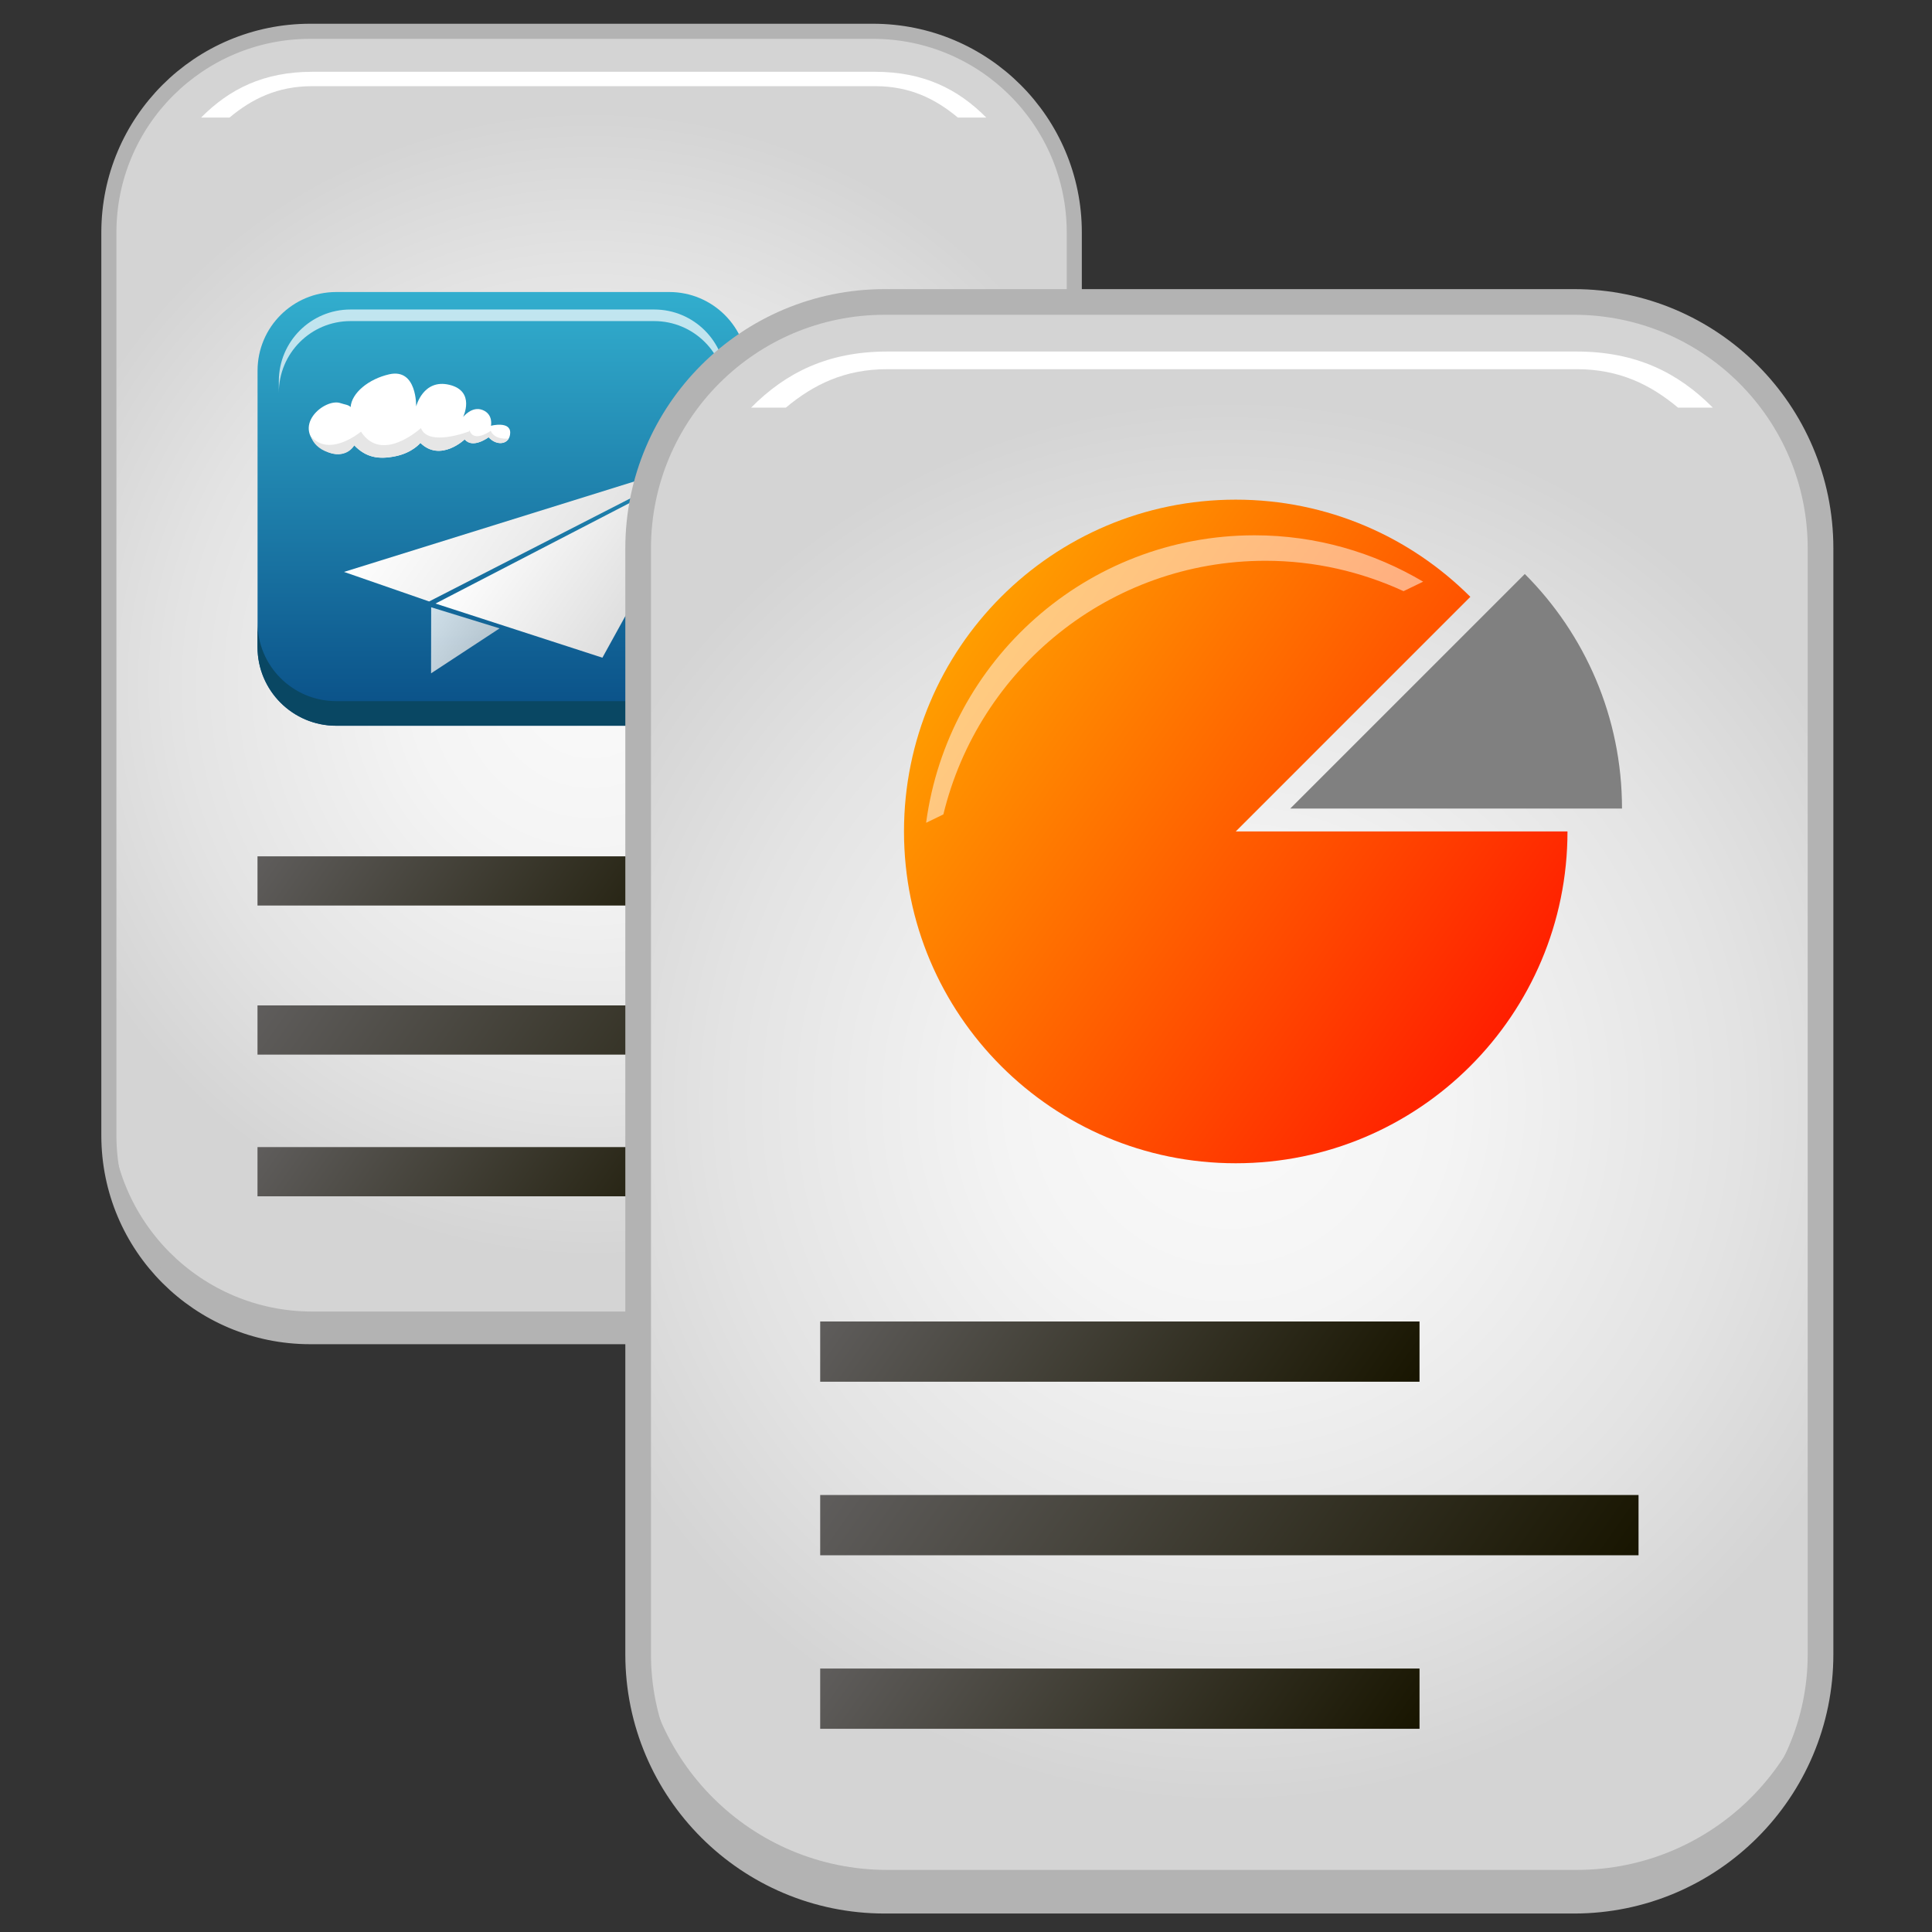 <?xml version="1.0" encoding="utf-8"?>
<!-- Generator: Adobe Illustrator 13.0.0, SVG Export Plug-In . SVG Version: 6.00 Build 14948)  -->
<!DOCTYPE svg PUBLIC "-//W3C//DTD SVG 1.1//EN" "http://www.w3.org/Graphics/SVG/1.1/DTD/svg11.dtd">
<svg version="1.1" id="Layer_1" xmlns="http://www.w3.org/2000/svg" xmlns:xlink="http://www.w3.org/1999/xlink" x="0px" y="0px"
	 width="128px" height="128px" viewBox="0 0 128 128" enable-background="new 0 0 128 128" xml:space="preserve">
<rect x="0" y="0" width="128" height="128" fill="#333333" stroke="none"/>
<g>
	<g>
		
			<radialGradient id="SVGID_1_" cx="39.193" cy="45.316" r="38.031" gradientTransform="matrix(1 0 0 1 0 -9.765625e-04)" gradientUnits="userSpaceOnUse">
			<stop  offset="0" style="stop-color:#FAFAFA"/>
			<stop  offset="0.311" style="stop-color:#F4F4F4"/>
			<stop  offset="0.726" style="stop-color:#E3E3E3"/>
			<stop  offset="1" style="stop-color:#D4D4D4"/>
		</radialGradient>
		<path fill="url(#SVGID_1_)" stroke="#B3B3B3" d="M71.174,15.403v59.823c0,7.362-5.973,13.331-13.34,13.331H20.553
			c-7.369,0-13.34-5.969-13.34-13.331V15.403c0-7.362,5.971-13.33,13.34-13.33h37.281C65.201,2.074,71.174,8.042,71.174,15.403
			L71.174,15.403z"/>
		<path fill="#B3B3B3" d="M57.975,86.893H20.69c-7.369,0-13.339-5.969-13.339-13.33v1.664c0,7.362,5.97,13.331,13.339,13.331h37.284
			c7.367,0,13.339-5.969,13.339-13.331v-1.664C71.313,80.924,65.342,86.893,57.975,86.893z"/>
		<path fill="#FFFFFF" d="M15.205,7.789c1.486-1.24,3.172-2.08,5.485-2.08h37.284c2.316,0,3.998,0.839,5.487,2.08h1.882
			c-1.876-1.893-4.156-3.033-7.369-3.033H20.69c-3.214,0-5.491,1.14-7.367,3.033H15.205z"/>
	</g>
	<g>
		<linearGradient id="SVGID_2_" gradientUnits="userSpaceOnUse" x1="33.308" y1="19.347" x2="33.308" y2="48.085">
			<stop  offset="0" style="stop-color:#32AECE"/>
			<stop  offset="1" style="stop-color:#094E86"/>
		</linearGradient>
		<path fill="url(#SVGID_2_)" d="M49.551,42.875c0,2.877-2.334,5.209-5.211,5.209H22.275c-2.877,0-5.211-2.333-5.211-5.209V24.557
			c0-2.879,2.334-5.21,5.211-5.21H44.34c2.877,0,5.211,2.331,5.211,5.21V42.875z"/>
		<g>
			<linearGradient id="SVGID_3_" gradientUnits="userSpaceOnUse" x1="31.652" y1="43.697" x2="27.953" y2="41.107">
				<stop  offset="0" style="stop-color:#DEDEDE"/>
				<stop  offset="1" style="stop-color:#FEFEFE"/>
			</linearGradient>
			<polygon opacity="0.8" fill="url(#SVGID_3_)" points="28.566,40.233 28.559,44.61 33.1,41.631 28.566,40.233 			"/>
			<linearGradient id="SVGID_4_" gradientUnits="userSpaceOnUse" x1="41.193" y1="38.563" x2="28.529" y2="29.696">
				<stop  offset="0" style="stop-color:#DEDEDE"/>
				<stop  offset="1" style="stop-color:#FEFEFE"/>
			</linearGradient>
			<polygon fill="url(#SVGID_4_)" points="46.932,30.37 28.431,39.848 22.792,37.891 46.932,30.37 			"/>
			<linearGradient id="SVGID_5_" gradientUnits="userSpaceOnUse" x1="43.18" y1="38.905" x2="34.073" y2="32.528">
				<stop  offset="0" style="stop-color:#DEDEDE"/>
				<stop  offset="1" style="stop-color:#FEFEFE"/>
			</linearGradient>
			<polygon fill="url(#SVGID_5_)" points="47.099,30.535 28.852,39.987 39.911,43.574 47.099,30.535 			"/>
		</g>
		<g>
			<path fill="#FFFFFF" d="M32.527,28.206c0,0,0.166-0.753-0.548-1.04c-0.712-0.29-1.296,0.462-1.296,0.462s0.838-1.712-0.909-2.133
				c-1.747-0.417-2.203,1.435-2.203,1.435s0.071-2.551-1.782-2.132c-1.368,0.311-2.492,1.233-2.559,2.171
				c-0.153-0.161-0.391-0.163-0.67-0.26c-1.039-0.365-3.424,1.587-1.164,3.053c1.33,0.864,2.073-0.257,2.073-0.257
				c0.769,0.792,1.585,0.957,2.728,0.722c1.141-0.233,1.654-0.884,1.654-0.884c1.328,1.305,2.936-0.233,2.936-0.233
				c0.537,0.653,1.585-0.142,1.585-0.142c0.538,0.606,1.414,0.498,1.43-0.296C33.814,27.877,32.527,28.206,32.527,28.206z"/>
			<path fill="#E6E6E6" d="M33.686,29.055c0,0-0.914,0.121-1.172-0.515c0,0-1.131,0.834-1.41-0.042c-0.02,0.08-0.02,0.08-0.02,0.08
				s-2.701,1.053-3.197-0.218c0,0-2.582,2.384-3.971,0.238c0,0-2.129,1.788-3.359,0.259c-0.006-0.006,0,0.048,0.047,0
				c0.033,0.315,0.346,0.766,0.908,1.02c1.445,0.651,1.958-0.373,1.958-0.373c0.769,0.792,1.585,0.957,2.728,0.722
				c1.141-0.233,1.654-0.884,1.654-0.884c1.328,1.305,2.936-0.233,2.936-0.233c0.537,0.653,1.585-0.142,1.585-0.142
				c0.429,0.485,1.073,0.512,1.324,0.102L33.686,29.055z"/>
		</g>
		<g>
			<path fill="#094763" d="M44.344,46.451H22.271c-2.879,0-5.212-2.334-5.212-5.213v1.629c0,2.879,2.333,5.213,5.212,5.213h22.072
				c2.879,0,5.213-2.333,5.213-5.213v-1.629C49.557,44.117,47.223,46.451,44.344,46.451z"/>
			<path opacity="0.7" fill="#FFFFFF" d="M43.342,20.505H23.223c-2.624,0-4.75,2.126-4.75,4.751v0.768
				c0-2.625,2.126-4.751,4.75-4.751h20.119c2.621,0,4.748,2.127,4.748,4.751v-0.768C48.09,22.632,45.963,20.505,43.342,20.505z"/>
		</g>
	</g>
	<linearGradient id="SVGID_6_" gradientUnits="userSpaceOnUse" x1="54.812" y1="79.177" x2="23.576" y2="57.305">
		<stop  offset="0" style="stop-color:#181500"/>
		<stop  offset="1" style="stop-color:#5F5D5C"/>
	</linearGradient>
	<polygon fill="url(#SVGID_6_)" points="17.06,66.611 61.328,66.611 61.328,69.871 17.06,69.871 17.06,66.611 	"/>
	<linearGradient id="SVGID_7_" gradientUnits="userSpaceOnUse" x1="44.912" y1="85.78" x2="21.626" y2="69.475">
		<stop  offset="0" style="stop-color:#181500"/>
		<stop  offset="1" style="stop-color:#5F5D5C"/>
	</linearGradient>
	<polygon fill="url(#SVGID_7_)" points="17.06,75.998 49.48,75.998 49.48,79.258 17.06,79.258 17.06,75.998 	"/>
	<linearGradient id="SVGID_8_" gradientUnits="userSpaceOnUse" x1="44.913" y1="66.517" x2="21.626" y2="50.211">
		<stop  offset="0" style="stop-color:#181500"/>
		<stop  offset="1" style="stop-color:#5F5D5C"/>
	</linearGradient>
	<polygon fill="url(#SVGID_8_)" points="17.06,56.734 49.48,56.734 49.48,59.994 17.06,59.994 17.06,56.734 	"/>
	<g>
		
			<radialGradient id="SVGID_9_" cx="81.447" cy="72.966" r="46.578" gradientTransform="matrix(1 0 0 1 0 -9.765625e-04)" gradientUnits="userSpaceOnUse">
			<stop  offset="0" style="stop-color:#FAFAFA"/>
			<stop  offset="0.311" style="stop-color:#F4F4F4"/>
			<stop  offset="0.726" style="stop-color:#E3E3E3"/>
			<stop  offset="1" style="stop-color:#D4D4D4"/>
		</radialGradient>
		<path fill="url(#SVGID_9_)" stroke="#B3B3B3" stroke-width="1.7" d="M120.615,36.33v73.27c0,9.016-7.312,16.326-16.336,16.326
			H58.615c-9.022,0-16.336-7.311-16.336-16.326V36.33c0-9.016,7.313-16.325,16.336-16.325h45.664
			C113.303,20.004,120.615,27.313,120.615,36.33L120.615,36.33z"/>
		<path fill="#B3B3B3" d="M104.451,123.887H58.786c-9.022,0-16.337-7.311-16.337-16.326v2.039c0,9.016,7.314,16.326,16.337,16.326
			h45.665c9.023,0,16.337-7.311,16.337-16.326v-2.039C120.788,116.576,113.475,123.887,104.451,123.887z"/>
		<path fill="#FFFFFF" d="M52.067,27.005c1.822-1.521,3.886-2.546,6.719-2.546h45.665c2.835,0,4.896,1.025,6.721,2.546h2.305
			c-2.299-2.318-5.09-3.715-9.025-3.715H58.786c-3.934,0-6.724,1.397-9.022,3.715H52.067z"/>
	</g>
	<g>
		<linearGradient id="SVGID_10_" gradientUnits="userSpaceOnUse" x1="100.576" y1="114.438" x2="62.32" y2="87.65">
			<stop  offset="0" style="stop-color:#181500"/>
			<stop  offset="1" style="stop-color:#5F5D5C"/>
		</linearGradient>
		<polygon fill="url(#SVGID_10_)" points="54.34,99.048 108.557,99.048 108.557,103.041 54.34,103.041 54.34,99.048 		"/>
		<linearGradient id="SVGID_11_" gradientUnits="userSpaceOnUse" x1="88.452" y1="122.525" x2="59.932" y2="102.555">
			<stop  offset="0" style="stop-color:#181500"/>
			<stop  offset="1" style="stop-color:#5F5D5C"/>
		</linearGradient>
		<polygon fill="url(#SVGID_11_)" points="54.34,110.545 94.047,110.545 94.047,114.537 54.34,114.537 54.34,110.545 		"/>
		<linearGradient id="SVGID_12_" gradientUnits="userSpaceOnUse" x1="88.452" y1="99.532" x2="59.933" y2="79.563">
			<stop  offset="0" style="stop-color:#181500"/>
			<stop  offset="1" style="stop-color:#5F5D5C"/>
		</linearGradient>
		<polygon fill="url(#SVGID_12_)" points="54.34,87.552 94.047,87.552 94.047,91.543 54.34,91.543 54.34,87.552 		"/>
	</g>
	<g>
		<g>
			<g>
				<g>
					
						<linearGradient id="SVGID_13_" gradientUnits="userSpaceOnUse" x1="-312.743" y1="881.685" x2="-348.757" y2="856.467" gradientTransform="matrix(1 0 0 1 412.62 -813.991)">
						<stop  offset="0" style="stop-color:#FF1F00"/>
						<stop  offset="1" style="stop-color:#FF9D00"/>
					</linearGradient>
					<path fill="url(#SVGID_13_)" d="M97.414,39.542c-3.98-3.977-9.473-6.439-15.545-6.439c-12.137,0-21.977,9.84-21.977,21.983
						c0,12.14,9.84,21.983,21.977,21.983c12.139,0,21.981-9.843,21.981-21.983H81.871L97.414,39.542z"/>
				</g>
			</g>
			<g>
				<g>
					<path fill="#808080" d="M85.481,53.57h21.981c0-6.07-2.462-11.563-6.439-15.541L85.481,53.57z"/>
				</g>
			</g>
		</g>
		<path opacity="0.5" fill="#FFFFFF" d="M62.501,53.957c2.333-9.64,10.991-16.804,21.342-16.804c3.268,0,6.358,0.731,9.146,2.013
			l1.298-0.629c-3.276-1.938-7.084-3.072-11.167-3.072c-11.14,0-20.323,8.297-21.763,19.047L62.501,53.957z"/>
	</g>
</g>
</svg>
